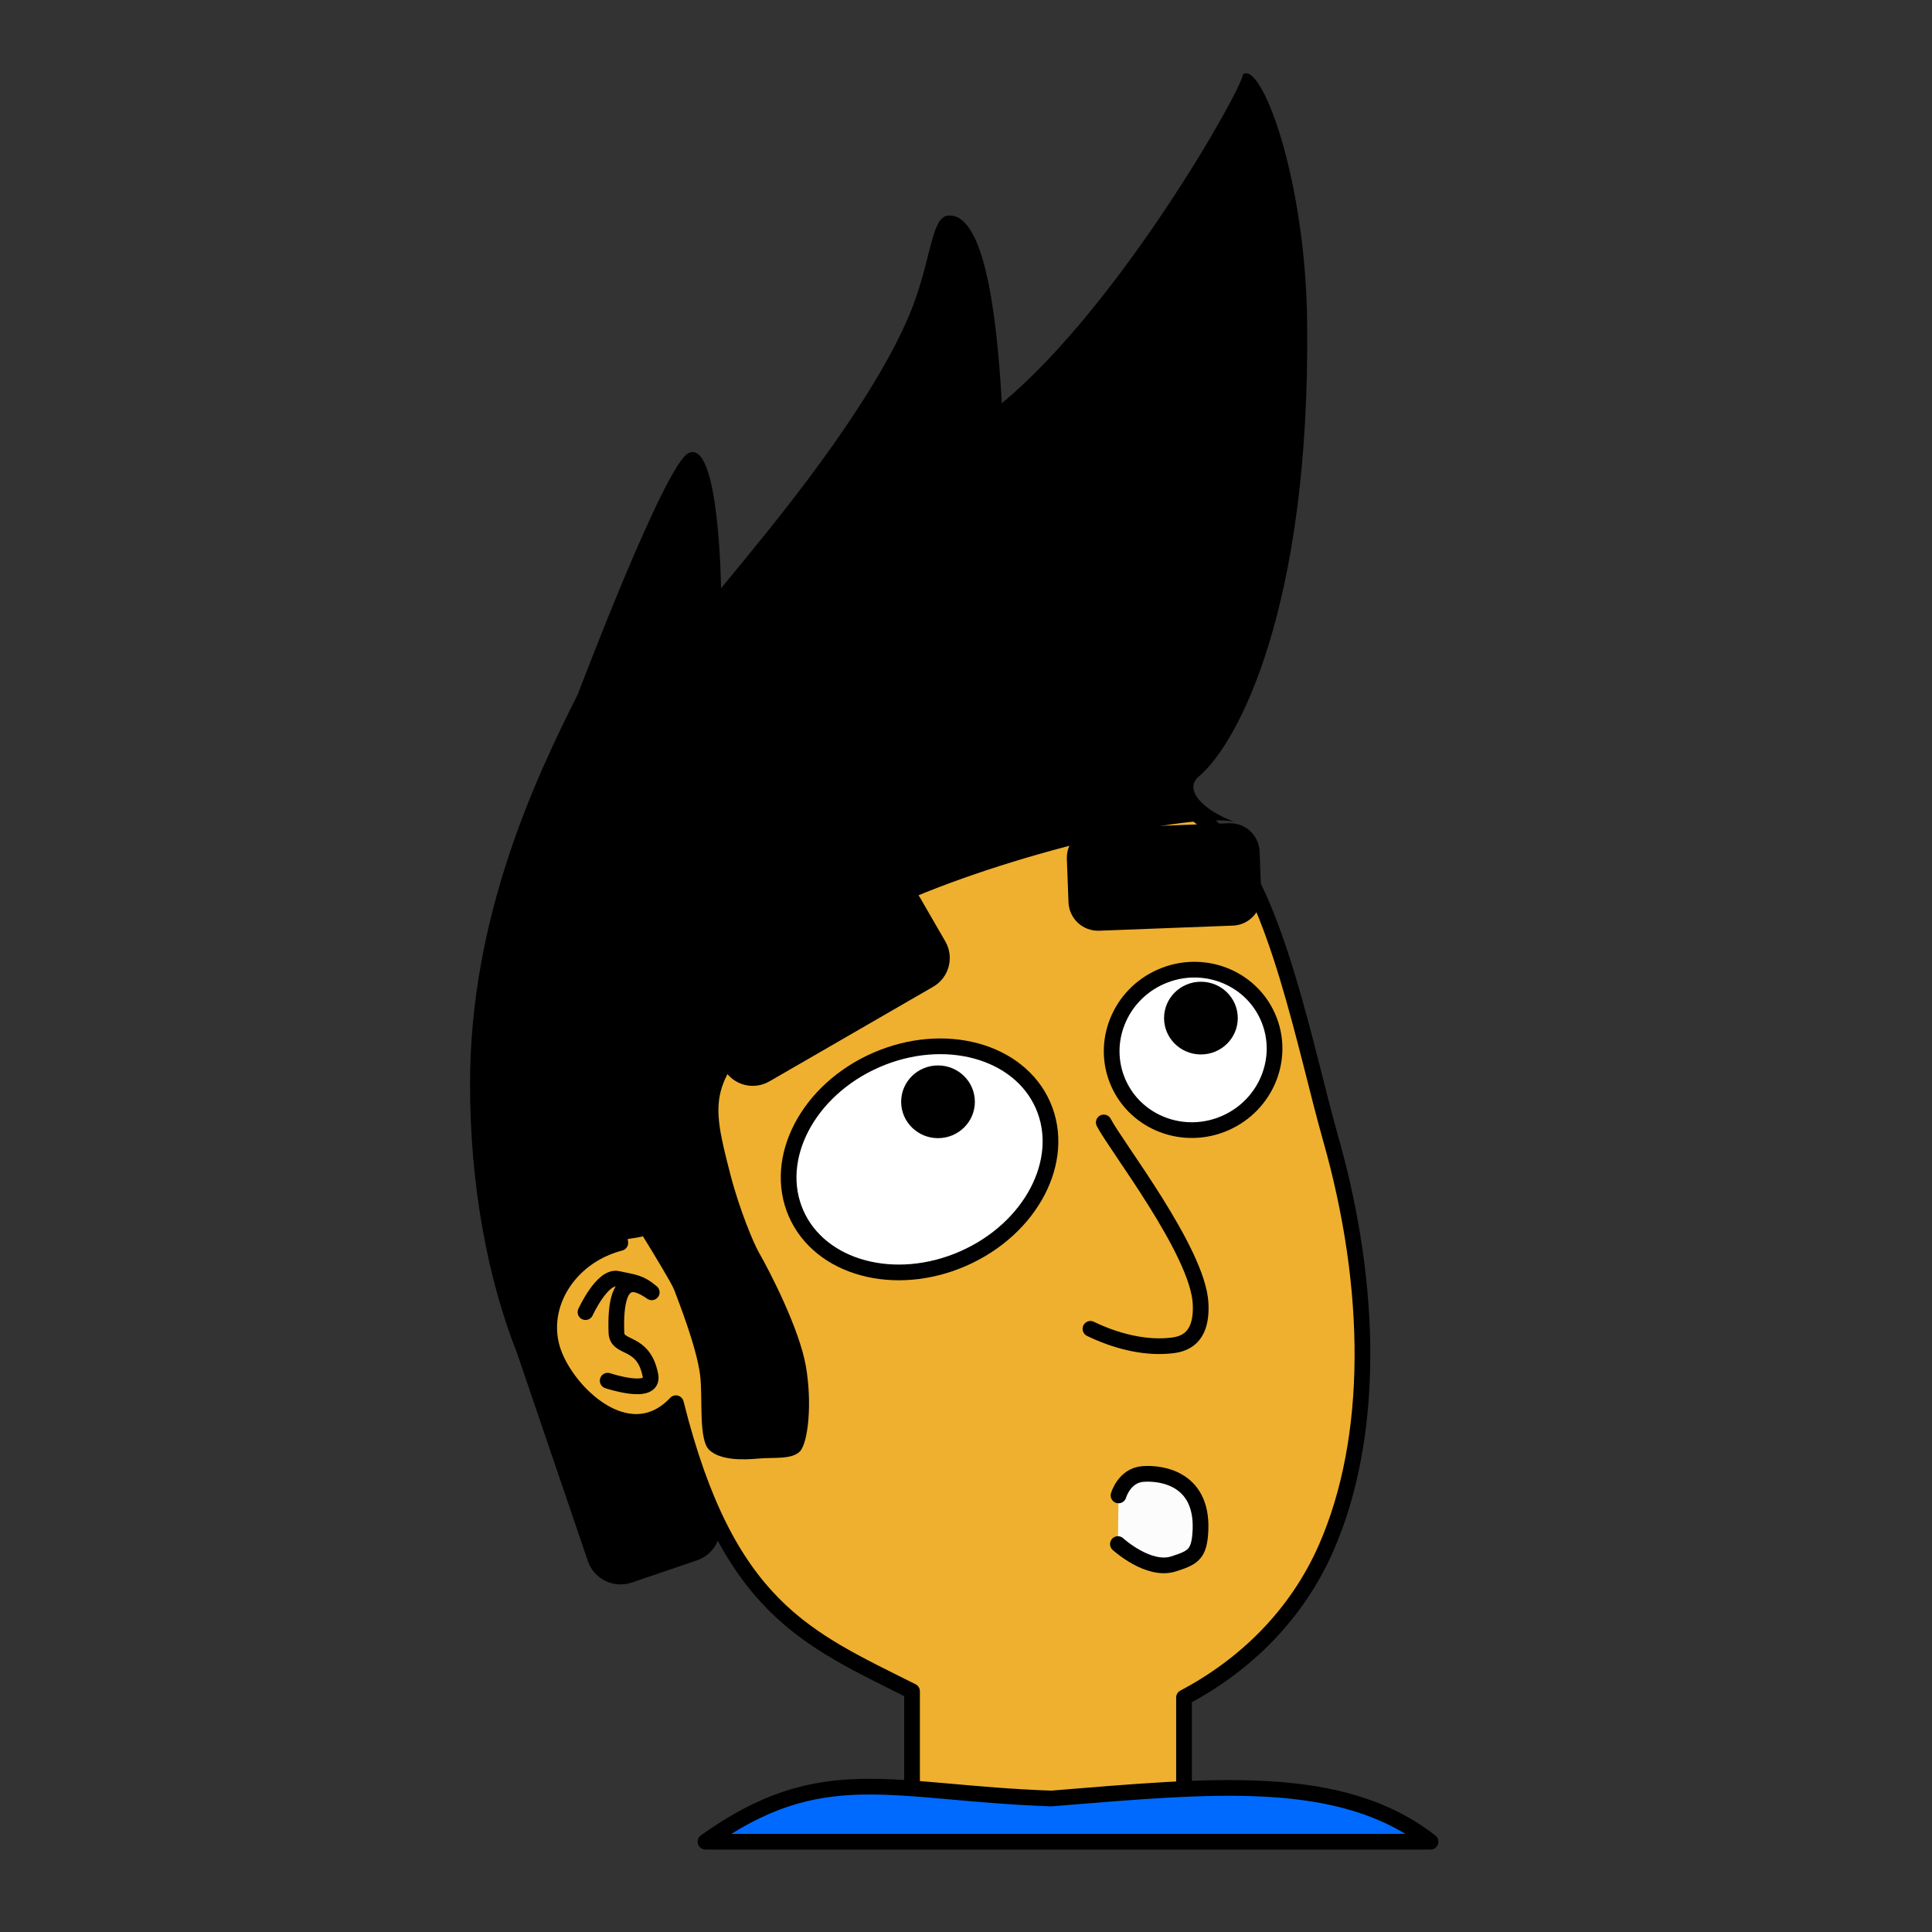 <?xml version="1.0" encoding="UTF-8" standalone="no"?><!DOCTYPE svg PUBLIC "-//W3C//DTD SVG 1.1//EN" "http://www.w3.org/Graphics/SVG/1.1/DTD/svg11.dtd"><svg width="100%" height="100%" viewBox="0 0 246 246" version="1.1" xmlns="http://www.w3.org/2000/svg" xmlns:xlink="http://www.w3.org/1999/xlink" xml:space="preserve" xmlns:serif="http://www.serif.com/" style="fill-rule:evenodd;clip-rule:evenodd;stroke-linecap:round;stroke-linejoin:round;stroke-miterlimit:1.5;"><rect x="0" y="0" width="246" height="246" fill="#333333" stroke="none"/><rect id="Artboard1" x="0" y="0" width="245.76" height="245.76" style="fill:none;"/><g id="Artboard11" serif:id="Artboard1"><g><path d="M78.982,158.259c-3.471,-26.817 6.328,-50.871 26.174,-57.776c15.525,-5.401 36.866,-8.199 50.306,6.041c7.121,7.545 10.785,27.244 13.97,38.448c5.429,19.105 5.553,38.156 -0.576,52.124c-3.759,8.568 -10.352,14.966 -18.097,19.05l0,13.272l-34.63,-0l0,-14.071c-13.462,-6.762 -23.553,-10.634 -30.065,-36.676c-6.048,6.415 -14.173,-1.572 -15.758,-6.987c-1.62,-5.538 2.081,-11.502 8.26,-13.311c0.138,-0.04 0.277,-0.078 0.416,-0.114Z" style="fill:#efb030;stroke:#000;stroke-width:2px;"/><path d="M89.832,234.503c14.844,-10.609 23.509,-6.221 44.026,-5.502c20.518,-1.66 36.894,-3.404 48.29,5.502l-92.316,-0Z" style="fill:#006aff;stroke:#000;stroke-width:2px;"/><path d="M74.55,167.073c-0,-0 2.138,-4.675 4.096,-4.238c1.958,0.437 2.764,0.38 4.339,1.715c-1.735,-1.184 -4.788,-2.91 -4.497,5.127c0.081,2.233 3.444,0.837 4.336,5.464c0.514,2.661 -5.448,0.661 -5.448,0.661" style="fill:none;stroke:#000;stroke-width:2px;"/><path d="M116.277,114.79c-0.89,-1.54 -2.863,-2.068 -4.404,-1.178l-20.863,12.053c-1.54,0.89 -2.069,2.863 -1.179,4.404l3.226,5.582c0.89,1.541 2.863,2.069 4.403,1.179l20.864,-12.054c1.54,-0.89 2.068,-2.863 1.178,-4.403l-3.225,-5.583Z" style="stroke:#000;stroke-width:2px;"/><path d="M159.386,108.474c-0.059,-1.523 -1.342,-2.713 -2.865,-2.655l-17.027,0.65c-1.523,0.058 -2.712,1.342 -2.654,2.865l0.21,5.519c0.058,1.523 1.342,2.713 2.865,2.655l17.027,-0.65c1.523,-0.058 2.712,-1.342 2.654,-2.865l-0.21,-5.519Z" style="stroke:#000;stroke-width:2px;"/><path d="M140.544,142.922c1.441,2.867 11.945,16.34 12.323,23.004c0.29,5.116 -2.82,5.326 -4.122,5.436c-3.214,0.273 -6.802,-0.652 -9.899,-2.163" style="fill:none;stroke:#000;stroke-width:2px;"/><path d="M142.423,190.411c-0,0 0.723,-2.556 3.12,-2.731c2.397,-0.176 7.905,0.59 7.275,7.761c-0.222,2.522 -1.023,2.938 -3.419,3.697c-3.181,1.008 -7.057,-2.531 -7.057,-2.531" style="fill:#fcfcfc;stroke:#000;stroke-width:2px;"/><path d="M111.555,134.976c8.679,-3.796 18.204,-1.212 21.256,5.767c3.053,6.979 -1.515,15.727 -10.194,19.523c-8.679,3.796 -18.203,1.212 -21.256,-5.767c-3.052,-6.979 1.516,-15.727 10.194,-19.523Z" style="fill:#fff;stroke:#000;stroke-width:2px;"/><path d="M147.84,124.358c5.262,-2.302 11.361,0.008 13.612,5.154c2.251,5.146 -0.194,11.193 -5.456,13.494c-5.261,2.302 -11.361,-0.008 -13.612,-5.154c-2.251,-5.146 0.194,-11.193 5.456,-13.494Z" style="fill:#fff;stroke:#000;stroke-width:2px;"/><ellipse cx="119.436" cy="140.291" rx="4.693" ry="4.63"/><ellipse cx="152.912" cy="129.633" rx="4.693" ry="4.63"/><path d="M81.866,157.42c-0.71,0.201 -2.807,0.45 -2.928,0.486c-6.179,1.808 -9.764,7.814 -8.594,13.757c1.09,5.536 9.709,13.403 15.757,6.988c1.647,6.586 3.523,11.754 5.624,15.91c-0.018,1.812 -1.166,3.498 -2.978,4.115l-8.319,2.834c-2.296,0.782 -4.795,-0.447 -5.577,-2.743l-9.016,-26.469c-3.754,-9.503 -5.987,-21.395 -5.987,-34.293c-0,-21.26 8.321,-38.875 13.74,-49.639c0,-0 11.218,-29.68 14.141,-30.695c3.872,-1.671 4.081,17.231 4.081,17.231c1.9,-2.281 3.763,-4.571 5.762,-7.051c10.192,-12.643 16.591,-22.828 19.035,-29.906c2.063,-5.974 2.129,-10.351 4.143,-10.494c4.597,-0.325 6.181,12.605 6.811,23.89c14.975,-12.381 30.532,-39.868 30.708,-41.878c2.33,-1.707 7.952,13.149 8.167,31.476c0.428,36.544 -8.878,53.818 -13.784,57.919c-2.044,1.708 0.655,4.362 4.452,5.752c-6.696,-1.211 -31.205,4.839 -44.84,11.473c-0.087,0.042 -0.175,0.085 -0.265,0.128c-3.485,2.845 -7.067,6.676 -13.003,12.759c-8.757,8.974 -8.526,10.806 -5.991,20.602c1.165,4.502 2.989,8.801 3.593,9.848c1.415,2.457 5.157,9.732 6,14.467c0.843,4.735 0.298,9.839 -0.748,10.916c-1.046,1.077 -3.385,0.733 -5.294,0.914c-1.909,0.182 -4.777,0.243 -6.22,-1.067c-1.442,-1.309 -0.822,-6.658 -1.195,-9.584c-0.47,-3.681 -2.881,-9.689 -3.297,-10.826c-0.283,-0.771 -2.546,-4.496 -3.978,-6.82Z"/></g></g></svg>